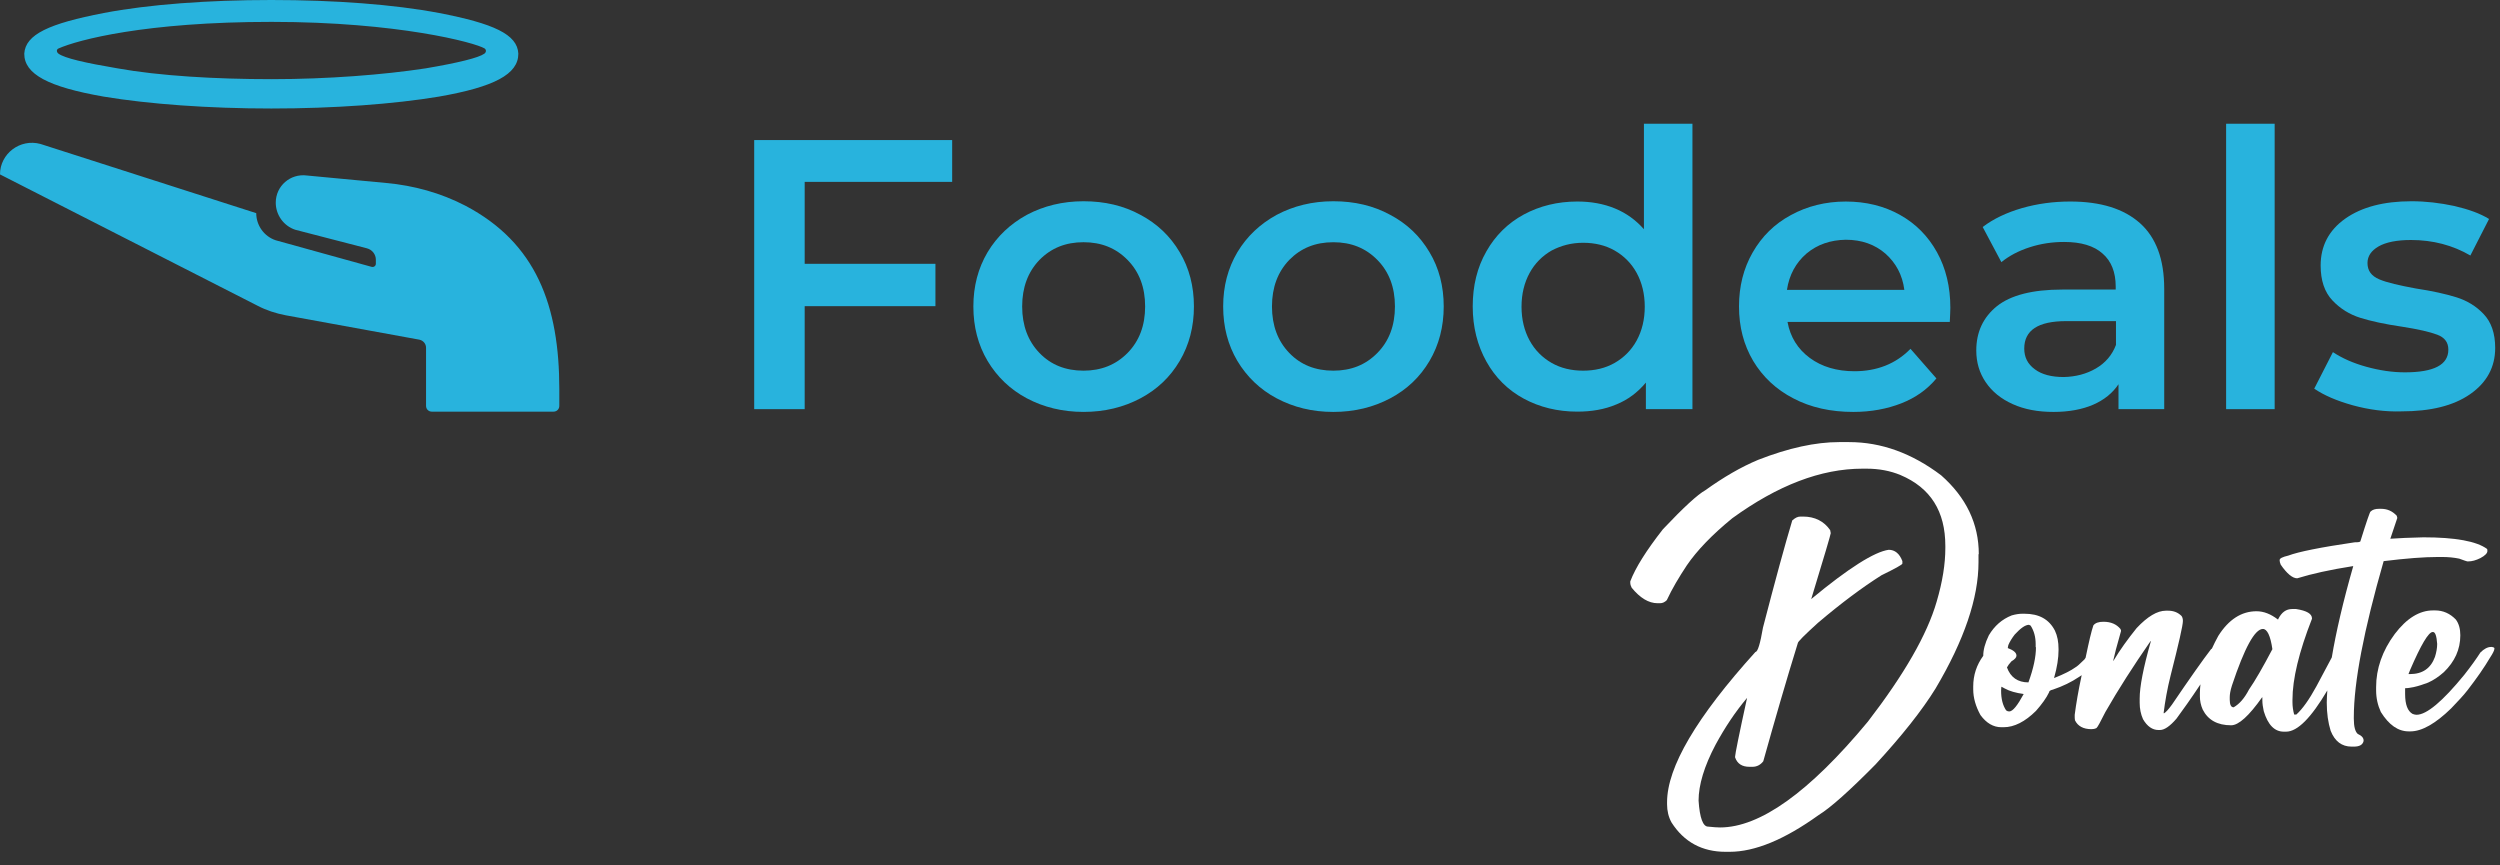 <svg width="156" height="54" viewBox="0 0 156 54" fill="none" xmlns="http://www.w3.org/2000/svg">
<rect x="0" y="0" width="156" height="54" fill="#333333" stroke="none"/>
<path d="M24.097 11.418C25.819 11.573 27.507 12.04 29.038 12.835C33.475 15.167 34.901 19.088 34.901 24.287V25.324C34.901 25.531 34.745 25.687 34.536 25.687H26.95C26.741 25.687 26.585 25.531 26.585 25.324V21.696C26.585 21.454 26.411 21.247 26.167 21.195L17.834 19.675C17.207 19.554 16.616 19.364 16.059 19.071L0 10.883C0 9.587 1.253 8.637 2.523 8.982L15.989 13.301C15.989 14.061 16.476 14.752 17.207 14.994L23.192 16.652C23.314 16.687 23.453 16.6 23.453 16.462V16.203C23.453 15.875 23.227 15.581 22.896 15.495L18.425 14.337C17.694 14.096 17.207 13.405 17.207 12.645C17.207 11.608 18.112 10.813 19.156 10.952L24.097 11.418Z" fill="#28B3DD"/>
<path d="M27.403 0.812C24.584 0.276 20.861 0 16.929 0C12.997 0 9.273 0.276 6.472 0.812C3.08 1.468 1.583 2.142 1.514 3.351C1.514 4.629 3.01 5.424 6.472 6.029C9.273 6.495 13.014 6.771 16.929 6.771C20.843 6.771 24.584 6.495 27.385 6.029C30.848 5.424 32.344 4.629 32.344 3.351C32.292 2.142 30.795 1.468 27.403 0.812ZM30.221 3.351C29.856 3.61 28.586 3.921 26.55 4.267C23.94 4.664 20.461 4.94 16.946 4.94C13.432 4.94 9.935 4.733 7.342 4.267C5.289 3.921 4.036 3.628 3.654 3.351C3.532 3.265 3.497 3.092 3.654 3.023C4.872 2.487 9.065 1.365 16.946 1.365C24.828 1.365 29.647 2.66 30.239 3.023C30.36 3.109 30.343 3.265 30.221 3.351Z" fill="#28B3DD"/>
<path d="M50.212 11.349V16.462H58.371V19.105H50.212V25.531H47.062V8.74H59.415V11.349H50.212Z" fill="#28B3DD"/>
<path d="M64.079 24.857C63.035 24.304 62.217 23.51 61.626 22.525C61.034 21.523 60.738 20.4 60.738 19.122C60.738 17.861 61.034 16.738 61.626 15.736C62.217 14.752 63.035 13.974 64.079 13.404C65.123 12.851 66.306 12.558 67.611 12.558C68.933 12.558 70.116 12.834 71.16 13.404C72.204 13.957 73.022 14.734 73.613 15.736C74.205 16.721 74.501 17.861 74.501 19.122C74.501 20.383 74.205 21.523 73.613 22.525C73.022 23.527 72.204 24.304 71.16 24.857C70.116 25.41 68.933 25.703 67.611 25.703C66.306 25.703 65.123 25.41 64.079 24.857ZM70.36 22.024C71.09 21.281 71.456 20.314 71.456 19.122C71.456 17.93 71.09 16.963 70.36 16.22C69.629 15.477 68.724 15.114 67.611 15.114C66.497 15.114 65.593 15.477 64.862 16.22C64.148 16.963 63.783 17.93 63.783 19.122C63.783 20.314 64.148 21.281 64.862 22.024C65.575 22.767 66.497 23.13 67.611 23.13C68.707 23.13 69.629 22.767 70.36 22.024Z" fill="#28B3DD"/>
<path d="M79.667 24.857C78.623 24.305 77.805 23.51 77.213 22.525C76.622 21.523 76.326 20.401 76.326 19.122C76.326 17.861 76.622 16.738 77.213 15.737C77.805 14.752 78.623 13.975 79.667 13.405C80.711 12.852 81.894 12.558 83.199 12.558C84.521 12.558 85.704 12.835 86.748 13.405C87.792 13.957 88.609 14.735 89.201 15.737C89.793 16.721 90.088 17.861 90.088 19.122C90.088 20.383 89.793 21.523 89.201 22.525C88.609 23.527 87.792 24.305 86.748 24.857C85.704 25.41 84.521 25.704 83.199 25.704C81.876 25.704 80.711 25.41 79.667 24.857ZM85.948 22.024C86.678 21.282 87.044 20.314 87.044 19.122C87.044 17.93 86.678 16.963 85.948 16.22C85.217 15.477 84.312 15.115 83.199 15.115C82.085 15.115 81.18 15.477 80.45 16.22C79.736 16.963 79.371 17.93 79.371 19.122C79.371 20.314 79.736 21.282 80.45 22.024C81.163 22.767 82.085 23.13 83.199 23.13C84.312 23.13 85.217 22.767 85.948 22.024Z" fill="#28B3DD"/>
<path d="M105.608 7.721V25.531H102.703V23.873C102.198 24.477 101.589 24.944 100.859 25.237C100.128 25.548 99.31 25.686 98.423 25.686C97.188 25.686 96.074 25.41 95.082 24.875C94.091 24.339 93.308 23.562 92.751 22.56C92.194 21.558 91.898 20.418 91.898 19.122C91.898 17.827 92.177 16.686 92.751 15.685C93.308 14.7 94.091 13.923 95.082 13.387C96.074 12.852 97.188 12.575 98.423 12.575C99.275 12.575 100.058 12.713 100.772 13.007C101.485 13.301 102.077 13.733 102.581 14.303V7.721H105.608ZM100.754 22.646C101.328 22.318 101.798 21.852 102.129 21.247C102.459 20.642 102.633 19.934 102.633 19.139C102.633 18.345 102.459 17.637 102.129 17.032C101.798 16.427 101.328 15.961 100.754 15.633C100.18 15.305 99.519 15.149 98.788 15.149C98.058 15.149 97.414 15.322 96.822 15.633C96.248 15.961 95.778 16.427 95.448 17.032C95.117 17.637 94.943 18.345 94.943 19.139C94.943 19.934 95.117 20.642 95.448 21.247C95.778 21.852 96.248 22.318 96.822 22.646C97.396 22.974 98.058 23.13 98.788 23.13C99.519 23.13 100.18 22.974 100.754 22.646Z" fill="#28B3DD"/>
<path d="M121.667 20.09H111.541C111.715 21.04 112.185 21.783 112.933 22.336C113.681 22.888 114.621 23.165 115.717 23.165C117.126 23.165 118.309 22.698 119.214 21.766L120.832 23.614C120.258 24.305 119.527 24.823 118.64 25.169C117.752 25.514 116.761 25.704 115.647 25.704C114.238 25.704 112.985 25.428 111.906 24.858C110.828 24.305 109.993 23.51 109.401 22.526C108.809 21.524 108.514 20.401 108.514 19.123C108.514 17.879 108.792 16.756 109.366 15.754C109.94 14.752 110.723 13.975 111.75 13.422C112.759 12.869 113.907 12.576 115.177 12.576C116.43 12.576 117.561 12.852 118.553 13.405C119.544 13.958 120.31 14.735 120.867 15.737C121.423 16.739 121.702 17.896 121.702 19.209C121.702 19.399 121.684 19.693 121.667 20.09ZM112.724 15.823C112.063 16.393 111.645 17.153 111.506 18.086H118.831C118.709 17.153 118.309 16.411 117.648 15.823C116.987 15.253 116.169 14.96 115.177 14.96C114.22 14.977 113.403 15.253 112.724 15.823Z" fill="#28B3DD"/>
<path d="M133.533 13.923C134.542 14.821 135.047 16.186 135.047 18.017V25.531H132.194V23.976C131.828 24.529 131.289 24.961 130.61 25.255C129.932 25.548 129.097 25.704 128.14 25.704C127.165 25.704 126.33 25.548 125.6 25.22C124.869 24.892 124.312 24.443 123.912 23.855C123.512 23.268 123.32 22.612 123.32 21.869C123.32 20.712 123.755 19.796 124.608 19.105C125.478 18.414 126.835 18.069 128.679 18.069H132.02V17.879C132.02 16.98 131.741 16.289 131.202 15.823C130.662 15.339 129.862 15.098 128.801 15.098C128.07 15.098 127.357 15.201 126.661 15.426C125.965 15.65 125.373 15.961 124.886 16.358L123.72 14.165C124.399 13.646 125.217 13.266 126.156 12.99C127.113 12.714 128.122 12.575 129.184 12.575C131.08 12.575 132.524 13.025 133.533 13.923ZM130.784 22.992C131.376 22.646 131.793 22.163 132.037 21.523V20.038H128.923C127.183 20.038 126.313 20.608 126.313 21.748C126.313 22.284 126.522 22.715 126.974 23.044C127.409 23.372 128.018 23.527 128.783 23.527C129.514 23.51 130.193 23.337 130.784 22.992Z" fill="#28B3DD"/>
<path d="M138.91 7.721H141.938V25.531H138.91V7.721Z" fill="#28B3DD"/>
<path d="M146.809 25.289C145.817 25.013 145.017 24.667 144.408 24.253L145.574 21.973C146.148 22.353 146.844 22.663 147.662 22.888C148.479 23.113 149.28 23.234 150.063 23.234C151.872 23.234 152.777 22.767 152.777 21.817C152.777 21.368 152.551 21.057 152.081 20.884C151.629 20.712 150.88 20.539 149.871 20.383C148.81 20.228 147.94 20.038 147.279 19.831C146.618 19.623 146.026 19.261 145.539 18.742C145.052 18.224 144.808 17.498 144.808 16.566C144.808 15.357 145.313 14.372 146.339 13.646C147.366 12.921 148.74 12.558 150.48 12.558C151.368 12.558 152.255 12.662 153.142 12.852C154.03 13.059 154.76 13.318 155.317 13.664L154.151 15.944C153.055 15.305 151.82 14.976 150.445 14.976C149.558 14.976 148.88 15.115 148.427 15.374C147.975 15.633 147.731 15.978 147.731 16.41C147.731 16.894 147.975 17.222 148.462 17.429C148.949 17.637 149.715 17.809 150.741 18C151.768 18.155 152.62 18.345 153.281 18.552C153.943 18.759 154.517 19.105 154.987 19.606C155.456 20.107 155.7 20.798 155.7 21.713C155.7 22.905 155.178 23.873 154.134 24.598C153.09 25.324 151.663 25.669 149.854 25.669C148.845 25.704 147.818 25.566 146.809 25.289Z" fill="#28B3DD"/>
<path d="M123.477 34.583C123.477 32.683 122.694 31.042 121.128 29.66C119.301 28.278 117.387 27.587 115.386 27.587H114.76C113.299 27.587 111.611 27.95 109.714 28.692C108.636 29.142 107.54 29.781 106.409 30.593C105.939 30.852 105.052 31.664 103.764 33.028C102.738 34.341 102.059 35.412 101.729 36.276V36.362C101.729 36.466 101.763 36.569 101.816 36.673C102.337 37.312 102.877 37.641 103.434 37.641H103.59C103.747 37.641 103.886 37.571 104.008 37.45C104.338 36.742 104.756 36.034 105.26 35.274C105.887 34.358 106.826 33.374 108.096 32.337C110.932 30.282 113.629 29.245 116.221 29.245H116.465C117.265 29.245 117.961 29.383 118.588 29.642C120.467 30.437 121.389 31.905 121.389 34.065V34.203C121.389 35.188 121.215 36.293 120.849 37.537C120.258 39.593 118.814 42.097 116.552 45.034C112.898 49.439 109.819 51.633 107.331 51.633C107.157 51.633 106.913 51.615 106.583 51.581C106.27 51.581 106.061 51.045 105.991 49.957C105.991 48.99 106.339 47.815 107.052 46.468C107.644 45.379 108.288 44.412 109.018 43.548C108.514 45.846 108.27 47.072 108.27 47.21V47.262C108.41 47.66 108.705 47.849 109.175 47.849H109.349C109.627 47.849 109.854 47.729 110.028 47.504C110.758 44.896 111.472 42.425 112.185 40.128C112.185 40.042 112.603 39.627 113.438 38.867C114.882 37.641 116.204 36.656 117.405 35.896C118.257 35.481 118.692 35.239 118.709 35.17V35.015C118.535 34.548 118.24 34.307 117.857 34.307C116.97 34.428 115.352 35.447 113.02 37.381C113.838 34.704 114.238 33.339 114.238 33.27L114.203 33.08C113.82 32.527 113.246 32.234 112.516 32.234H112.342C112.168 32.234 112.011 32.32 111.837 32.475C111.385 33.978 110.776 36.207 110.01 39.161C109.836 40.18 109.68 40.681 109.54 40.681C105.869 44.74 104.025 47.867 104.025 50.061V50.182C104.025 50.596 104.112 50.976 104.303 51.322C105.086 52.548 106.217 53.153 107.679 53.153H107.922C109.506 53.153 111.35 52.393 113.49 50.855C114.221 50.406 115.404 49.352 117.039 47.694C118.675 45.915 119.927 44.343 120.78 42.961C122.572 39.938 123.459 37.312 123.459 35.084V34.583H123.477Z" fill="white"/>
<path d="M147.121 45.794C146.965 45.656 146.878 45.345 146.878 44.844V44.758C146.878 42.564 147.504 39.316 148.74 35.015C150.149 34.842 151.262 34.756 152.115 34.756H152.393C152.759 34.756 153.124 34.79 153.454 34.859C153.75 34.963 153.924 35.032 153.959 35.032H154.011C154.255 35.032 154.498 34.963 154.777 34.825C155.073 34.669 155.212 34.514 155.212 34.393V34.341C155.212 34.324 155.212 34.289 155.194 34.255C154.533 33.771 153.211 33.529 151.227 33.529C150.358 33.547 149.662 33.581 149.174 33.616H149.157C149.435 32.769 149.592 32.337 149.592 32.32L149.557 32.182C149.296 31.905 148.983 31.75 148.583 31.75H148.444C148.218 31.75 148.044 31.802 147.922 31.923C147.887 31.923 147.678 32.527 147.295 33.754C147.295 33.823 147.174 33.84 146.93 33.84C144.807 34.151 143.433 34.428 142.789 34.669C142.424 34.756 142.25 34.842 142.25 34.946V34.963C142.25 35.032 142.267 35.118 142.319 35.239C142.702 35.792 143.05 36.086 143.346 36.086C144.233 35.809 145.399 35.55 146.826 35.326H146.843C146.199 37.571 145.764 39.472 145.503 41.026C145.312 41.372 144.999 41.976 144.546 42.823C144.094 43.652 143.677 44.239 143.294 44.585H143.155C143.085 44.326 143.05 44.066 143.05 43.825V43.669C143.05 42.374 143.45 40.698 144.268 38.608V38.591C144.268 38.297 143.938 38.107 143.276 38.003H143.033C142.65 38.003 142.372 38.211 142.163 38.625C142.163 38.642 142.163 38.66 142.145 38.66C141.693 38.314 141.258 38.142 140.806 38.142C139.866 38.142 139.066 38.66 138.422 39.679C138.266 39.955 138.144 40.214 138.022 40.474C138.005 40.491 137.987 40.491 137.97 40.508C137.465 41.164 136.648 42.322 135.534 43.963C135.308 44.274 135.151 44.447 135.029 44.516C135.029 44.516 135.012 44.498 135.012 44.481C135.099 43.773 135.238 42.978 135.447 42.149C135.952 40.163 136.213 39.022 136.213 38.746C136.213 38.608 136.178 38.504 136.126 38.435C135.899 38.211 135.621 38.107 135.29 38.107H135.151C134.612 38.107 134.003 38.47 133.324 39.195C132.768 39.886 132.281 40.56 131.88 41.233H131.863C131.933 40.905 132.089 40.283 132.35 39.385V39.333L132.315 39.247C132.072 38.953 131.724 38.798 131.254 38.798C130.958 38.798 130.749 38.867 130.628 39.022C130.506 39.368 130.349 40.042 130.141 41.044C130.123 41.078 130.088 41.113 130.071 41.147C129.793 41.423 129.601 41.596 129.497 41.648C129.236 41.838 128.801 42.063 128.192 42.304H128.174C128.366 41.631 128.453 41.061 128.453 40.56V40.508C128.453 40.059 128.383 39.679 128.227 39.351C127.861 38.642 127.235 38.297 126.33 38.297H126.191C126 38.297 125.773 38.331 125.53 38.401C124.921 38.642 124.451 39.057 124.103 39.644C123.86 40.145 123.755 40.56 123.755 40.923C123.338 41.493 123.129 42.132 123.129 42.84V43.013C123.129 43.548 123.285 44.084 123.581 44.619C123.947 45.12 124.382 45.379 124.886 45.379H125.025C125.686 45.379 126.365 45.034 127.044 44.36C127.409 43.946 127.687 43.566 127.861 43.203C127.861 43.116 127.948 43.065 128.105 43.03C128.714 42.823 129.253 42.564 129.74 42.235C129.793 42.201 129.845 42.166 129.897 42.132C129.688 43.099 129.549 43.928 129.462 44.602V44.74C129.462 44.775 129.462 44.844 129.479 44.947C129.653 45.31 130.001 45.5 130.506 45.5C130.61 45.5 130.715 45.483 130.819 45.431C130.889 45.379 131.063 45.051 131.376 44.429C132.176 43.03 133.116 41.562 134.194 40.007H134.212V40.024C133.742 41.665 133.516 42.857 133.516 43.583V43.859C133.516 44.222 133.585 44.568 133.725 44.878C133.986 45.328 134.316 45.552 134.682 45.552H134.786C135.064 45.552 135.412 45.31 135.812 44.844C136.195 44.326 136.7 43.617 137.309 42.702C137.291 42.875 137.274 43.047 137.274 43.22V43.462C137.274 43.721 137.326 43.997 137.448 44.274C137.778 44.93 138.37 45.258 139.223 45.258C139.692 45.258 140.336 44.671 141.154 43.514H141.171V43.704C141.171 43.911 141.206 44.136 141.258 44.377C141.519 45.241 141.937 45.656 142.511 45.656H142.65C143.363 45.656 144.216 44.792 145.225 43.082C145.208 43.358 145.19 43.617 145.19 43.842C145.19 44.516 145.277 45.103 145.434 45.604C145.695 46.26 146.13 46.589 146.739 46.589H146.878C147.243 46.589 147.435 46.468 147.487 46.243C147.504 46.053 147.382 45.915 147.121 45.794ZM125.373 44.395C125.304 44.395 125.252 44.377 125.182 44.326C124.973 44.015 124.869 43.617 124.869 43.099C124.869 42.978 124.886 42.892 124.886 42.857H124.904L125.095 42.961C125.408 43.134 125.791 43.237 126.278 43.306C125.895 44.015 125.599 44.395 125.373 44.395ZM127.044 40.387C127.044 40.992 126.887 41.717 126.574 42.581C125.913 42.581 125.46 42.27 125.234 41.648C125.286 41.544 125.373 41.423 125.513 41.268C125.721 41.147 125.826 41.026 125.826 40.923V40.905C125.826 40.733 125.652 40.577 125.286 40.439C125.286 40.404 125.304 40.335 125.321 40.249C125.408 40.042 125.547 39.817 125.721 39.593C126.087 39.195 126.382 38.988 126.609 38.988C126.643 39.005 126.678 39.022 126.713 39.04C126.922 39.368 127.026 39.748 127.026 40.197V40.387H127.044ZM140.336 43.03C140.058 43.566 139.744 43.928 139.379 44.136C139.223 44.136 139.136 43.98 139.136 43.669V43.496C139.136 43.341 139.17 43.099 139.275 42.771C140.058 40.422 140.701 39.247 141.206 39.247C141.467 39.247 141.676 39.662 141.797 40.508C141.206 41.631 140.719 42.477 140.336 43.03Z" fill="white"/>
<path d="M155.49 40.37H155.438C155.229 40.37 155.003 40.491 154.777 40.715C154.533 41.095 154.202 41.562 153.767 42.114C152.41 43.773 151.419 44.602 150.792 44.602C150.723 44.602 150.653 44.585 150.549 44.55C150.236 44.377 150.079 43.963 150.079 43.306V42.944C150.253 42.944 150.427 42.909 150.618 42.874C150.931 42.805 151.227 42.702 151.506 42.598C151.854 42.443 152.167 42.235 152.497 41.942C153.176 41.285 153.524 40.525 153.524 39.644C153.524 39.247 153.437 38.919 153.245 38.66C152.88 38.28 152.445 38.09 151.958 38.09H151.819C150.984 38.09 150.183 38.573 149.435 39.558C148.652 40.612 148.27 41.734 148.27 42.874V43.082C148.27 43.566 148.374 44.015 148.565 44.429C149.07 45.241 149.644 45.638 150.305 45.638H150.41C151.123 45.638 151.975 45.155 152.95 44.205C153.402 43.738 153.75 43.358 153.976 43.065C154.55 42.322 155.02 41.648 155.386 41.026C155.559 40.767 155.646 40.577 155.646 40.508V40.491C155.681 40.439 155.629 40.387 155.49 40.37ZM150.392 41.803C151.071 40.232 151.54 39.437 151.801 39.437H151.819C151.958 39.437 152.045 39.679 152.08 40.18C152.08 40.439 152.028 40.715 151.941 40.992C151.68 41.7 151.175 42.063 150.375 42.063H150.34H150.288L150.392 41.803Z" fill="white"/>
</svg>
